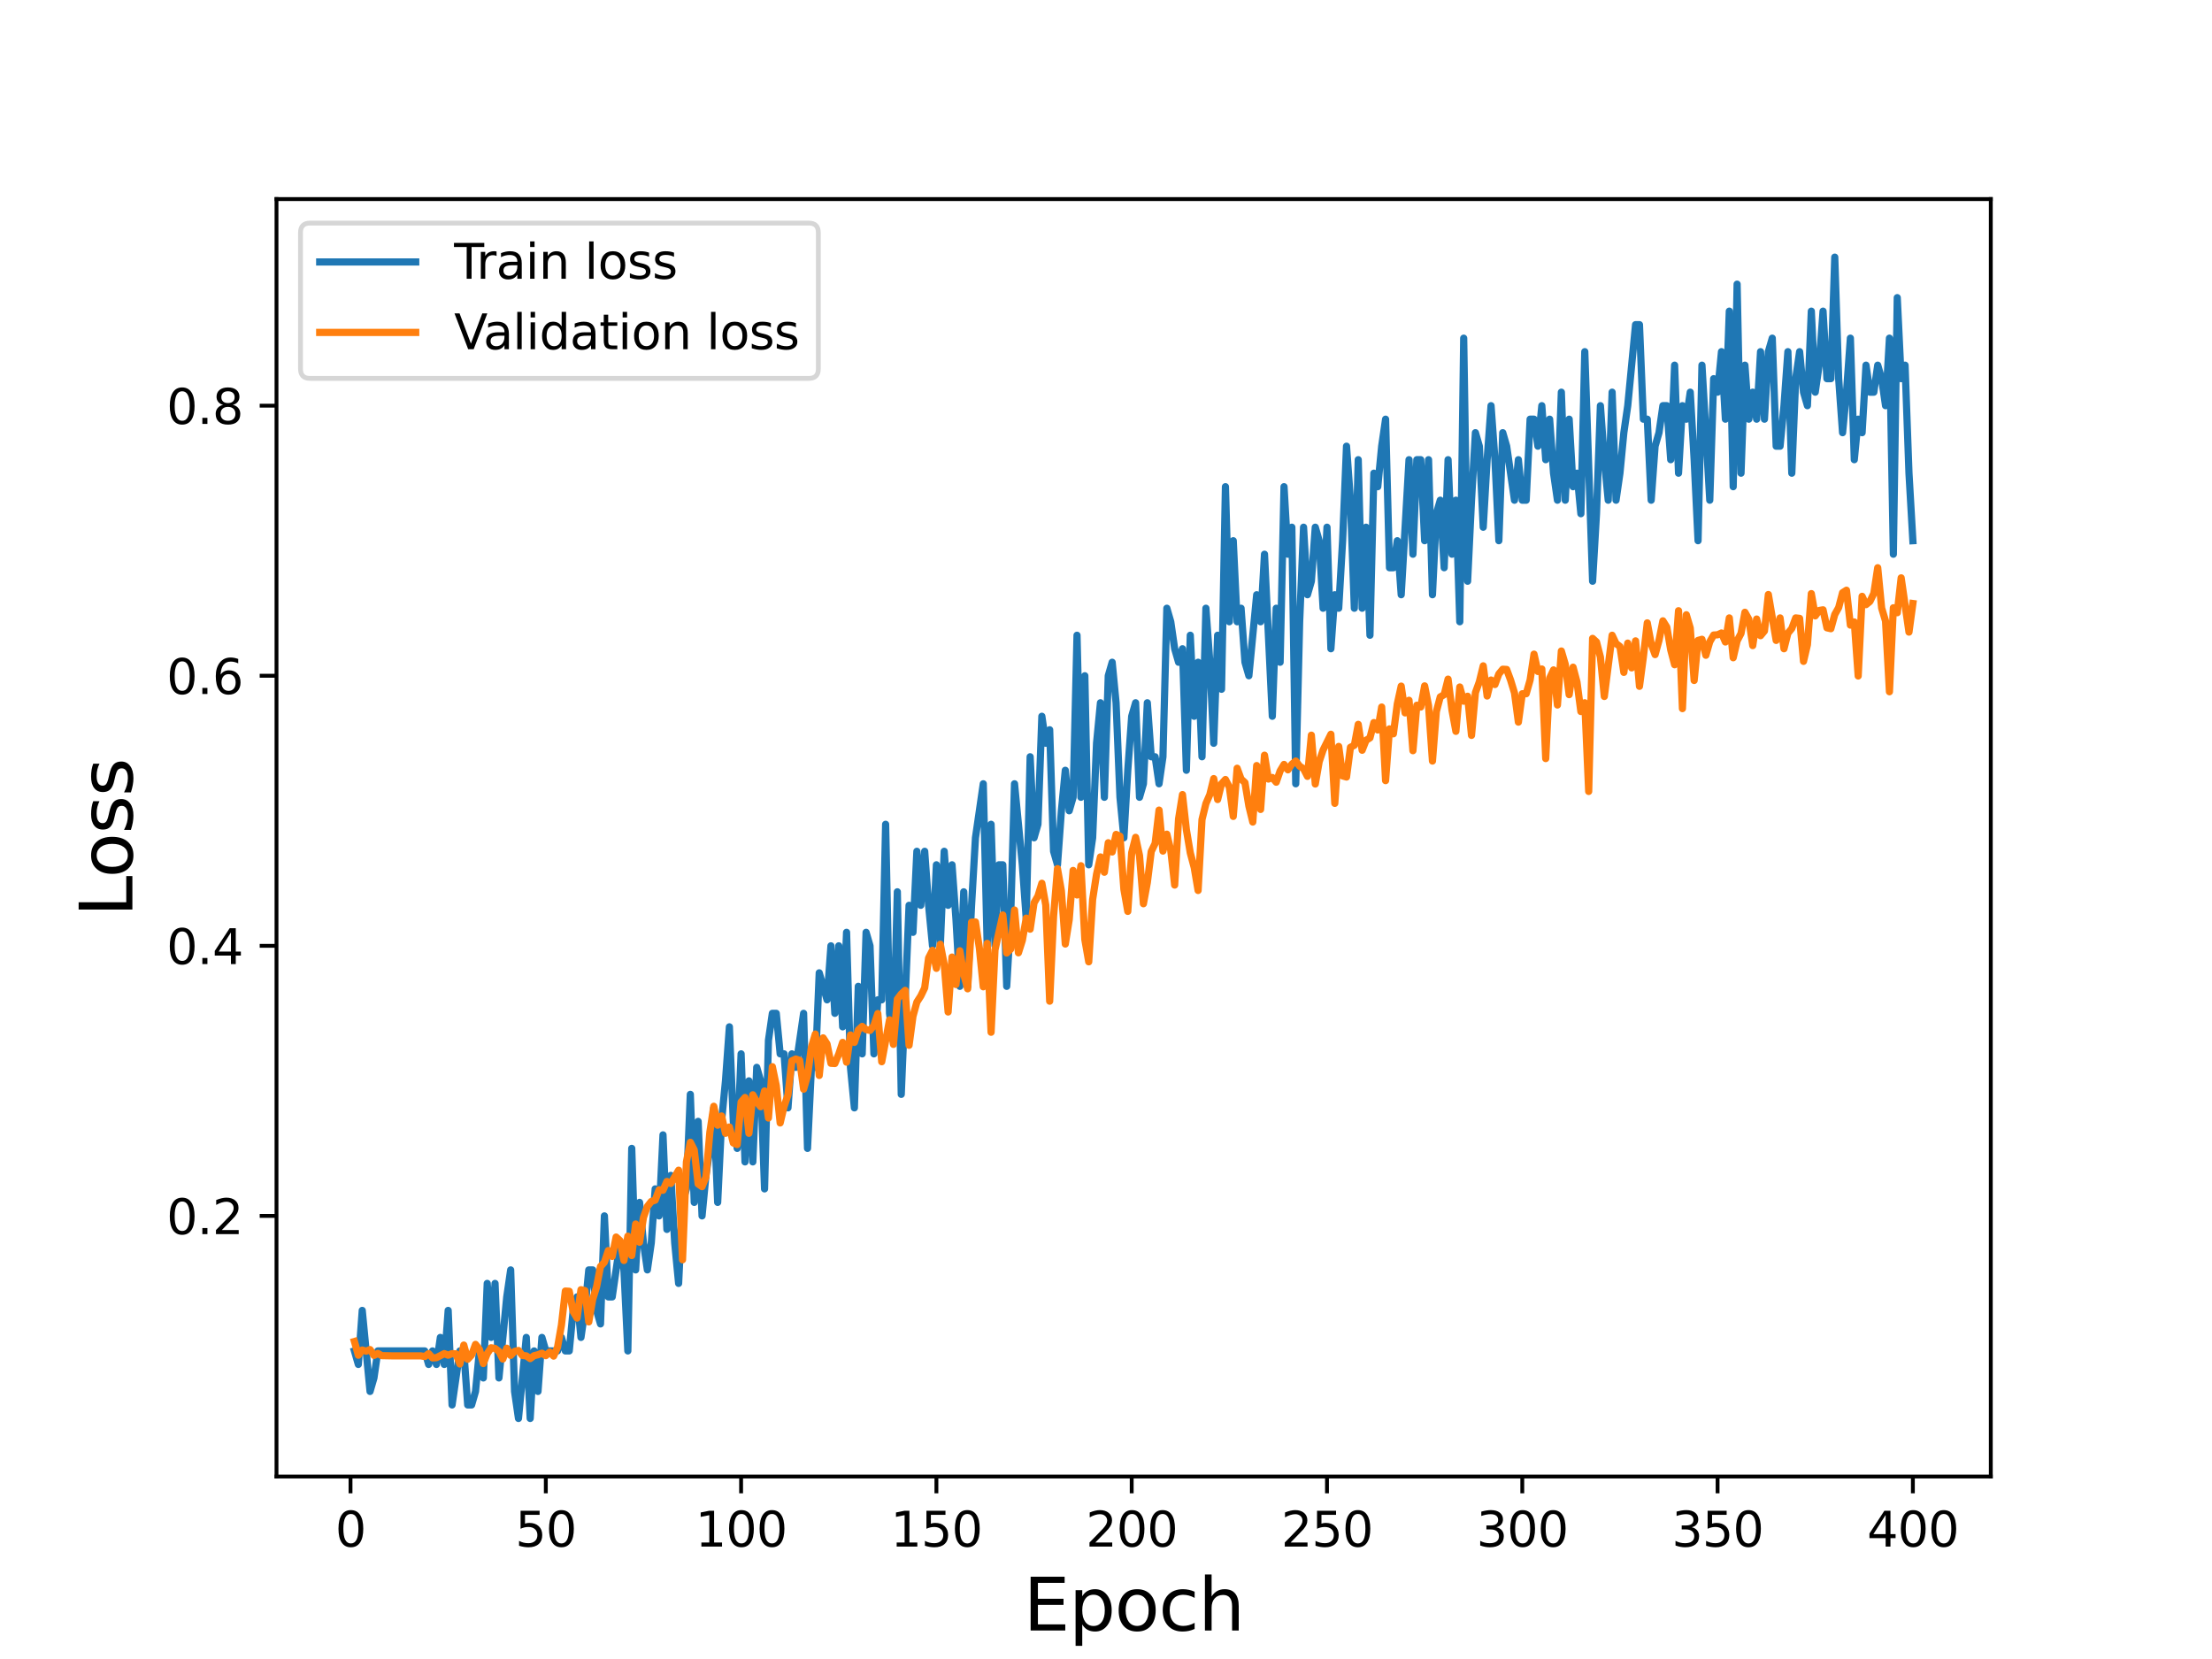 <?xml version="1.0" encoding="utf-8" standalone="no"?>
<!DOCTYPE svg PUBLIC "-//W3C//DTD SVG 1.1//EN"
  "http://www.w3.org/Graphics/SVG/1.1/DTD/svg11.dtd">
<svg height="345.6pt" version="1.1" viewBox="0 0 460.8 345.6" width="460.8pt" xmlns="http://www.w3.org/2000/svg" xmlns:xlink="http://www.w3.org/1999/xlink">
 <defs>
  <style type="text/css">*{stroke-linecap:butt;stroke-linejoin:round;}</style>
 </defs>
 <g id="figure_1">
  <g id="patch_1">
   <path d="M 0 345.6 
L 460.8 345.6 
L 460.8 0 
L 0 0 
z
" style="fill:#ffffff;"/>
  </g>
  <g id="axes_1">
   <g id="patch_2">
    <path d="M 57.6 307.584 
L 414.72 307.584 
L 414.72 41.472 
L 57.6 41.472 
z
" style="fill:#ffffff;"/>
   </g>
   <g id="matplotlib.axis_1">
    <g id="xtick_1">
     <g id="line2d_1">
      <defs>
       <path d="M 0 0 
L 0 3.5 
" id="m3f997f6c48" style="stroke:#000000;stroke-width:0.8;"/>
      </defs>
      <g>
       <use style="stroke:#000000;stroke-width:0.8;" x="73.019" xlink:href="#m3f997f6c48" y="307.584"/>
      </g>
     </g>
     <g id="text_1">
      <!-- 0 -->
      <g transform="translate(69.838 322.182)scale(0.1 -0.1)">
       <defs>
        <path d="M 2034 4250 
Q 1547 4250 1301 3770 
Q 1056 3291 1056 2328 
Q 1056 1369 1301 889 
Q 1547 409 2034 409 
Q 2525 409 2770 889 
Q 3016 1369 3016 2328 
Q 3016 3291 2770 3770 
Q 2525 4250 2034 4250 
z
M 2034 4750 
Q 2819 4750 3233 4129 
Q 3647 3509 3647 2328 
Q 3647 1150 3233 529 
Q 2819 -91 2034 -91 
Q 1250 -91 836 529 
Q 422 1150 422 2328 
Q 422 3509 836 4129 
Q 1250 4750 2034 4750 
z
" id="DejaVuSans-30" transform="scale(0.016)"/>
       </defs>
       <use xlink:href="#DejaVuSans-30"/>
      </g>
     </g>
    </g>
    <g id="xtick_2">
     <g id="line2d_2">
      <g>
       <use style="stroke:#000000;stroke-width:0.8;" x="113.703" xlink:href="#m3f997f6c48" y="307.584"/>
      </g>
     </g>
     <g id="text_2">
      <!-- 50 -->
      <g transform="translate(107.34 322.182)scale(0.1 -0.1)">
       <defs>
        <path d="M 691 4666 
L 3169 4666 
L 3169 4134 
L 1269 4134 
L 1269 2991 
Q 1406 3038 1543 3061 
Q 1681 3084 1819 3084 
Q 2600 3084 3056 2656 
Q 3513 2228 3513 1497 
Q 3513 744 3044 326 
Q 2575 -91 1722 -91 
Q 1428 -91 1123 -41 
Q 819 9 494 109 
L 494 744 
Q 775 591 1075 516 
Q 1375 441 1709 441 
Q 2250 441 2565 725 
Q 2881 1009 2881 1497 
Q 2881 1984 2565 2268 
Q 2250 2553 1709 2553 
Q 1456 2553 1204 2497 
Q 953 2441 691 2322 
L 691 4666 
z
" id="DejaVuSans-35" transform="scale(0.016)"/>
       </defs>
       <use xlink:href="#DejaVuSans-35"/>
       <use x="63.623" xlink:href="#DejaVuSans-30"/>
      </g>
     </g>
    </g>
    <g id="xtick_3">
     <g id="line2d_3">
      <g>
       <use style="stroke:#000000;stroke-width:0.8;" x="154.386" xlink:href="#m3f997f6c48" y="307.584"/>
      </g>
     </g>
     <g id="text_3">
      <!-- 100 -->
      <g transform="translate(144.842 322.182)scale(0.1 -0.1)">
       <defs>
        <path d="M 794 531 
L 1825 531 
L 1825 4091 
L 703 3866 
L 703 4441 
L 1819 4666 
L 2450 4666 
L 2450 531 
L 3481 531 
L 3481 0 
L 794 0 
L 794 531 
z
" id="DejaVuSans-31" transform="scale(0.016)"/>
       </defs>
       <use xlink:href="#DejaVuSans-31"/>
       <use x="63.623" xlink:href="#DejaVuSans-30"/>
       <use x="127.246" xlink:href="#DejaVuSans-30"/>
      </g>
     </g>
    </g>
    <g id="xtick_4">
     <g id="line2d_4">
      <g>
       <use style="stroke:#000000;stroke-width:0.8;" x="195.07" xlink:href="#m3f997f6c48" y="307.584"/>
      </g>
     </g>
     <g id="text_4">
      <!-- 150 -->
      <g transform="translate(185.526 322.182)scale(0.1 -0.1)">
       <use xlink:href="#DejaVuSans-31"/>
       <use x="63.623" xlink:href="#DejaVuSans-35"/>
       <use x="127.246" xlink:href="#DejaVuSans-30"/>
      </g>
     </g>
    </g>
    <g id="xtick_5">
     <g id="line2d_5">
      <g>
       <use style="stroke:#000000;stroke-width:0.8;" x="235.753" xlink:href="#m3f997f6c48" y="307.584"/>
      </g>
     </g>
     <g id="text_5">
      <!-- 200 -->
      <g transform="translate(226.209 322.182)scale(0.1 -0.1)">
       <defs>
        <path d="M 1228 531 
L 3431 531 
L 3431 0 
L 469 0 
L 469 531 
Q 828 903 1448 1529 
Q 2069 2156 2228 2338 
Q 2531 2678 2651 2914 
Q 2772 3150 2772 3378 
Q 2772 3750 2511 3984 
Q 2250 4219 1831 4219 
Q 1534 4219 1204 4116 
Q 875 4013 500 3803 
L 500 4441 
Q 881 4594 1212 4672 
Q 1544 4750 1819 4750 
Q 2544 4750 2975 4387 
Q 3406 4025 3406 3419 
Q 3406 3131 3298 2873 
Q 3191 2616 2906 2266 
Q 2828 2175 2409 1742 
Q 1991 1309 1228 531 
z
" id="DejaVuSans-32" transform="scale(0.016)"/>
       </defs>
       <use xlink:href="#DejaVuSans-32"/>
       <use x="63.623" xlink:href="#DejaVuSans-30"/>
       <use x="127.246" xlink:href="#DejaVuSans-30"/>
      </g>
     </g>
    </g>
    <g id="xtick_6">
     <g id="line2d_6">
      <g>
       <use style="stroke:#000000;stroke-width:0.8;" x="276.437" xlink:href="#m3f997f6c48" y="307.584"/>
      </g>
     </g>
     <g id="text_6">
      <!-- 250 -->
      <g transform="translate(266.893 322.182)scale(0.1 -0.1)">
       <use xlink:href="#DejaVuSans-32"/>
       <use x="63.623" xlink:href="#DejaVuSans-35"/>
       <use x="127.246" xlink:href="#DejaVuSans-30"/>
      </g>
     </g>
    </g>
    <g id="xtick_7">
     <g id="line2d_7">
      <g>
       <use style="stroke:#000000;stroke-width:0.8;" x="317.12" xlink:href="#m3f997f6c48" y="307.584"/>
      </g>
     </g>
     <g id="text_7">
      <!-- 300 -->
      <g transform="translate(307.576 322.182)scale(0.1 -0.1)">
       <defs>
        <path d="M 2597 2516 
Q 3050 2419 3304 2112 
Q 3559 1806 3559 1356 
Q 3559 666 3084 287 
Q 2609 -91 1734 -91 
Q 1441 -91 1130 -33 
Q 819 25 488 141 
L 488 750 
Q 750 597 1062 519 
Q 1375 441 1716 441 
Q 2309 441 2620 675 
Q 2931 909 2931 1356 
Q 2931 1769 2642 2001 
Q 2353 2234 1838 2234 
L 1294 2234 
L 1294 2753 
L 1863 2753 
Q 2328 2753 2575 2939 
Q 2822 3125 2822 3475 
Q 2822 3834 2567 4026 
Q 2313 4219 1838 4219 
Q 1578 4219 1281 4162 
Q 984 4106 628 3988 
L 628 4550 
Q 988 4650 1302 4700 
Q 1616 4750 1894 4750 
Q 2613 4750 3031 4423 
Q 3450 4097 3450 3541 
Q 3450 3153 3228 2886 
Q 3006 2619 2597 2516 
z
" id="DejaVuSans-33" transform="scale(0.016)"/>
       </defs>
       <use xlink:href="#DejaVuSans-33"/>
       <use x="63.623" xlink:href="#DejaVuSans-30"/>
       <use x="127.246" xlink:href="#DejaVuSans-30"/>
      </g>
     </g>
    </g>
    <g id="xtick_8">
     <g id="line2d_8">
      <g>
       <use style="stroke:#000000;stroke-width:0.8;" x="357.804" xlink:href="#m3f997f6c48" y="307.584"/>
      </g>
     </g>
     <g id="text_8">
      <!-- 350 -->
      <g transform="translate(348.26 322.182)scale(0.1 -0.1)">
       <use xlink:href="#DejaVuSans-33"/>
       <use x="63.623" xlink:href="#DejaVuSans-35"/>
       <use x="127.246" xlink:href="#DejaVuSans-30"/>
      </g>
     </g>
    </g>
    <g id="xtick_9">
     <g id="line2d_9">
      <g>
       <use style="stroke:#000000;stroke-width:0.8;" x="398.487" xlink:href="#m3f997f6c48" y="307.584"/>
      </g>
     </g>
     <g id="text_9">
      <!-- 400 -->
      <g transform="translate(388.944 322.182)scale(0.1 -0.1)">
       <defs>
        <path d="M 2419 4116 
L 825 1625 
L 2419 1625 
L 2419 4116 
z
M 2253 4666 
L 3047 4666 
L 3047 1625 
L 3713 1625 
L 3713 1100 
L 3047 1100 
L 3047 0 
L 2419 0 
L 2419 1100 
L 313 1100 
L 313 1709 
L 2253 4666 
z
" id="DejaVuSans-34" transform="scale(0.016)"/>
       </defs>
       <use xlink:href="#DejaVuSans-34"/>
       <use x="63.623" xlink:href="#DejaVuSans-30"/>
       <use x="127.246" xlink:href="#DejaVuSans-30"/>
      </g>
     </g>
    </g>
    <g id="text_10">
     <!-- Epoch -->
     <g transform="translate(213.194 339.66)scale(0.15 -0.15)">
      <defs>
       <path d="M 628 4666 
L 3578 4666 
L 3578 4134 
L 1259 4134 
L 1259 2753 
L 3481 2753 
L 3481 2222 
L 1259 2222 
L 1259 531 
L 3634 531 
L 3634 0 
L 628 0 
L 628 4666 
z
" id="DejaVuSans-45" transform="scale(0.016)"/>
       <path d="M 1159 525 
L 1159 -1331 
L 581 -1331 
L 581 3500 
L 1159 3500 
L 1159 2969 
Q 1341 3281 1617 3432 
Q 1894 3584 2278 3584 
Q 2916 3584 3314 3078 
Q 3713 2572 3713 1747 
Q 3713 922 3314 415 
Q 2916 -91 2278 -91 
Q 1894 -91 1617 61 
Q 1341 213 1159 525 
z
M 3116 1747 
Q 3116 2381 2855 2742 
Q 2594 3103 2138 3103 
Q 1681 3103 1420 2742 
Q 1159 2381 1159 1747 
Q 1159 1113 1420 752 
Q 1681 391 2138 391 
Q 2594 391 2855 752 
Q 3116 1113 3116 1747 
z
" id="DejaVuSans-70" transform="scale(0.016)"/>
       <path d="M 1959 3097 
Q 1497 3097 1228 2736 
Q 959 2375 959 1747 
Q 959 1119 1226 758 
Q 1494 397 1959 397 
Q 2419 397 2687 759 
Q 2956 1122 2956 1747 
Q 2956 2369 2687 2733 
Q 2419 3097 1959 3097 
z
M 1959 3584 
Q 2709 3584 3137 3096 
Q 3566 2609 3566 1747 
Q 3566 888 3137 398 
Q 2709 -91 1959 -91 
Q 1206 -91 779 398 
Q 353 888 353 1747 
Q 353 2609 779 3096 
Q 1206 3584 1959 3584 
z
" id="DejaVuSans-6f" transform="scale(0.016)"/>
       <path d="M 3122 3366 
L 3122 2828 
Q 2878 2963 2633 3030 
Q 2388 3097 2138 3097 
Q 1578 3097 1268 2742 
Q 959 2388 959 1747 
Q 959 1106 1268 751 
Q 1578 397 2138 397 
Q 2388 397 2633 464 
Q 2878 531 3122 666 
L 3122 134 
Q 2881 22 2623 -34 
Q 2366 -91 2075 -91 
Q 1284 -91 818 406 
Q 353 903 353 1747 
Q 353 2603 823 3093 
Q 1294 3584 2113 3584 
Q 2378 3584 2631 3529 
Q 2884 3475 3122 3366 
z
" id="DejaVuSans-63" transform="scale(0.016)"/>
       <path d="M 3513 2113 
L 3513 0 
L 2938 0 
L 2938 2094 
Q 2938 2591 2744 2837 
Q 2550 3084 2163 3084 
Q 1697 3084 1428 2787 
Q 1159 2491 1159 1978 
L 1159 0 
L 581 0 
L 581 4863 
L 1159 4863 
L 1159 2956 
Q 1366 3272 1645 3428 
Q 1925 3584 2291 3584 
Q 2894 3584 3203 3211 
Q 3513 2838 3513 2113 
z
" id="DejaVuSans-68" transform="scale(0.016)"/>
      </defs>
      <use xlink:href="#DejaVuSans-45"/>
      <use x="63.184" xlink:href="#DejaVuSans-70"/>
      <use x="126.66" xlink:href="#DejaVuSans-6f"/>
      <use x="187.842" xlink:href="#DejaVuSans-63"/>
      <use x="242.822" xlink:href="#DejaVuSans-68"/>
     </g>
    </g>
   </g>
   <g id="matplotlib.axis_2">
    <g id="ytick_1">
     <g id="line2d_10">
      <defs>
       <path d="M 0 0 
L -3.5 0 
" id="ma77ed264c0" style="stroke:#000000;stroke-width:0.8;"/>
      </defs>
      <g>
       <use style="stroke:#000000;stroke-width:0.8;" x="57.6" xlink:href="#ma77ed264c0" y="253.293"/>
      </g>
     </g>
     <g id="text_11">
      <!-- 0.2 -->
      <g transform="translate(34.697 257.092)scale(0.1 -0.1)">
       <defs>
        <path d="M 684 794 
L 1344 794 
L 1344 0 
L 684 0 
L 684 794 
z
" id="DejaVuSans-2e" transform="scale(0.016)"/>
       </defs>
       <use xlink:href="#DejaVuSans-30"/>
       <use x="63.623" xlink:href="#DejaVuSans-2e"/>
       <use x="95.41" xlink:href="#DejaVuSans-32"/>
      </g>
     </g>
    </g>
    <g id="ytick_2">
     <g id="line2d_11">
      <g>
       <use style="stroke:#000000;stroke-width:0.8;" x="57.6" xlink:href="#ma77ed264c0" y="197.032"/>
      </g>
     </g>
     <g id="text_12">
      <!-- 0.4 -->
      <g transform="translate(34.697 200.831)scale(0.1 -0.1)">
       <use xlink:href="#DejaVuSans-30"/>
       <use x="63.623" xlink:href="#DejaVuSans-2e"/>
       <use x="95.41" xlink:href="#DejaVuSans-34"/>
      </g>
     </g>
    </g>
    <g id="ytick_3">
     <g id="line2d_12">
      <g>
       <use style="stroke:#000000;stroke-width:0.8;" x="57.6" xlink:href="#ma77ed264c0" y="140.772"/>
      </g>
     </g>
     <g id="text_13">
      <!-- 0.6 -->
      <g transform="translate(34.697 144.571)scale(0.1 -0.1)">
       <defs>
        <path d="M 2113 2584 
Q 1688 2584 1439 2293 
Q 1191 2003 1191 1497 
Q 1191 994 1439 701 
Q 1688 409 2113 409 
Q 2538 409 2786 701 
Q 3034 994 3034 1497 
Q 3034 2003 2786 2293 
Q 2538 2584 2113 2584 
z
M 3366 4563 
L 3366 3988 
Q 3128 4100 2886 4159 
Q 2644 4219 2406 4219 
Q 1781 4219 1451 3797 
Q 1122 3375 1075 2522 
Q 1259 2794 1537 2939 
Q 1816 3084 2150 3084 
Q 2853 3084 3261 2657 
Q 3669 2231 3669 1497 
Q 3669 778 3244 343 
Q 2819 -91 2113 -91 
Q 1303 -91 875 529 
Q 447 1150 447 2328 
Q 447 3434 972 4092 
Q 1497 4750 2381 4750 
Q 2619 4750 2861 4703 
Q 3103 4656 3366 4563 
z
" id="DejaVuSans-36" transform="scale(0.016)"/>
       </defs>
       <use xlink:href="#DejaVuSans-30"/>
       <use x="63.623" xlink:href="#DejaVuSans-2e"/>
       <use x="95.41" xlink:href="#DejaVuSans-36"/>
      </g>
     </g>
    </g>
    <g id="ytick_4">
     <g id="line2d_13">
      <g>
       <use style="stroke:#000000;stroke-width:0.8;" x="57.6" xlink:href="#ma77ed264c0" y="84.511"/>
      </g>
     </g>
     <g id="text_14">
      <!-- 0.8 -->
      <g transform="translate(34.697 88.31)scale(0.1 -0.1)">
       <defs>
        <path d="M 2034 2216 
Q 1584 2216 1326 1975 
Q 1069 1734 1069 1313 
Q 1069 891 1326 650 
Q 1584 409 2034 409 
Q 2484 409 2743 651 
Q 3003 894 3003 1313 
Q 3003 1734 2745 1975 
Q 2488 2216 2034 2216 
z
M 1403 2484 
Q 997 2584 770 2862 
Q 544 3141 544 3541 
Q 544 4100 942 4425 
Q 1341 4750 2034 4750 
Q 2731 4750 3128 4425 
Q 3525 4100 3525 3541 
Q 3525 3141 3298 2862 
Q 3072 2584 2669 2484 
Q 3125 2378 3379 2068 
Q 3634 1759 3634 1313 
Q 3634 634 3220 271 
Q 2806 -91 2034 -91 
Q 1263 -91 848 271 
Q 434 634 434 1313 
Q 434 1759 690 2068 
Q 947 2378 1403 2484 
z
M 1172 3481 
Q 1172 3119 1398 2916 
Q 1625 2713 2034 2713 
Q 2441 2713 2670 2916 
Q 2900 3119 2900 3481 
Q 2900 3844 2670 4047 
Q 2441 4250 2034 4250 
Q 1625 4250 1398 4047 
Q 1172 3844 1172 3481 
z
" id="DejaVuSans-38" transform="scale(0.016)"/>
       </defs>
       <use xlink:href="#DejaVuSans-30"/>
       <use x="63.623" xlink:href="#DejaVuSans-2e"/>
       <use x="95.41" xlink:href="#DejaVuSans-38"/>
      </g>
     </g>
    </g>
    <g id="text_15">
     <!-- Loss -->
     <g transform="translate(27.577 190.979)rotate(-90)scale(0.15 -0.15)">
      <defs>
       <path d="M 628 4666 
L 1259 4666 
L 1259 531 
L 3531 531 
L 3531 0 
L 628 0 
L 628 4666 
z
" id="DejaVuSans-4c" transform="scale(0.016)"/>
       <path d="M 2834 3397 
L 2834 2853 
Q 2591 2978 2328 3040 
Q 2066 3103 1784 3103 
Q 1356 3103 1142 2972 
Q 928 2841 928 2578 
Q 928 2378 1081 2264 
Q 1234 2150 1697 2047 
L 1894 2003 
Q 2506 1872 2764 1633 
Q 3022 1394 3022 966 
Q 3022 478 2636 193 
Q 2250 -91 1575 -91 
Q 1294 -91 989 -36 
Q 684 19 347 128 
L 347 722 
Q 666 556 975 473 
Q 1284 391 1588 391 
Q 1994 391 2212 530 
Q 2431 669 2431 922 
Q 2431 1156 2273 1281 
Q 2116 1406 1581 1522 
L 1381 1569 
Q 847 1681 609 1914 
Q 372 2147 372 2553 
Q 372 3047 722 3315 
Q 1072 3584 1716 3584 
Q 2034 3584 2315 3537 
Q 2597 3491 2834 3397 
z
" id="DejaVuSans-73" transform="scale(0.016)"/>
      </defs>
      <use xlink:href="#DejaVuSans-4c"/>
      <use x="53.963" xlink:href="#DejaVuSans-6f"/>
      <use x="115.145" xlink:href="#DejaVuSans-73"/>
      <use x="167.244" xlink:href="#DejaVuSans-73"/>
     </g>
    </g>
   </g>
   <g id="line2d_14">
    <path clip-path="url(#p341e391b45)" d="M 73.833 281.423 
L 74.646 284.236 
L 75.46 272.984 
L 77.087 289.862 
L 77.901 287.049 
L 78.715 281.423 
L 88.479 281.423 
L 89.292 284.236 
L 90.106 281.423 
L 90.92 284.236 
L 91.733 278.61 
L 92.547 284.236 
L 93.361 272.984 
L 94.174 292.675 
L 95.802 281.423 
L 96.616 281.423 
L 97.429 292.675 
L 98.243 292.675 
L 99.057 289.862 
L 99.87 281.423 
L 100.684 287.049 
L 101.498 267.358 
L 102.311 278.61 
L 103.125 267.358 
L 103.939 287.049 
L 105.566 270.171 
L 106.38 264.545 
L 107.193 289.862 
L 108.007 295.488 
L 109.634 278.61 
L 110.448 295.488 
L 111.262 281.423 
L 112.075 289.862 
L 112.889 278.61 
L 113.703 281.423 
L 116.144 281.423 
L 116.957 278.61 
L 117.771 281.423 
L 118.585 281.423 
L 119.398 272.984 
L 120.212 270.171 
L 121.026 278.61 
L 121.839 272.984 
L 122.653 264.545 
L 123.467 264.545 
L 124.28 272.984 
L 125.094 275.797 
L 125.908 253.293 
L 126.721 270.171 
L 127.535 270.171 
L 129.162 258.919 
L 129.976 264.545 
L 130.79 281.423 
L 131.603 239.228 
L 132.417 264.545 
L 133.231 250.48 
L 134.044 258.919 
L 134.858 264.545 
L 135.672 258.919 
L 136.485 247.667 
L 137.299 253.293 
L 138.113 236.415 
L 138.926 256.106 
L 139.74 244.854 
L 140.554 258.919 
L 141.367 267.358 
L 142.181 250.48 
L 142.995 247.667 
L 143.808 227.975 
L 144.622 250.48 
L 145.436 233.601 
L 146.249 253.293 
L 147.063 244.854 
L 147.877 239.228 
L 148.69 230.788 
L 149.504 250.48 
L 150.318 233.601 
L 151.131 225.162 
L 151.945 213.91 
L 152.759 233.601 
L 153.572 239.228 
L 154.386 219.536 
L 155.2 242.041 
L 156.013 225.162 
L 156.827 242.041 
L 157.641 222.349 
L 158.454 225.162 
L 159.268 247.667 
L 160.082 216.723 
L 160.895 211.097 
L 161.709 211.097 
L 162.523 219.536 
L 163.336 219.536 
L 164.15 230.788 
L 164.964 219.536 
L 165.777 222.349 
L 167.405 211.097 
L 168.219 239.228 
L 169.032 222.349 
L 169.846 222.349 
L 170.66 202.658 
L 172.287 208.284 
L 173.101 197.032 
L 173.914 211.097 
L 174.728 197.032 
L 175.542 213.91 
L 176.355 194.219 
L 177.169 222.349 
L 177.983 230.788 
L 178.796 205.471 
L 179.61 219.536 
L 180.424 194.219 
L 181.237 197.032 
L 182.051 219.536 
L 182.865 208.284 
L 183.678 208.284 
L 184.492 171.715 
L 185.306 211.097 
L 186.119 216.723 
L 186.933 185.78 
L 187.747 227.975 
L 189.374 188.593 
L 190.188 194.219 
L 191.001 177.341 
L 191.815 188.593 
L 192.629 177.341 
L 193.442 188.593 
L 194.256 197.032 
L 195.07 180.154 
L 195.883 197.032 
L 196.697 177.341 
L 197.511 188.593 
L 198.324 180.154 
L 199.138 191.406 
L 199.952 205.471 
L 200.765 185.78 
L 201.579 205.471 
L 202.393 188.593 
L 203.206 174.528 
L 204.834 163.276 
L 205.647 197.032 
L 206.461 171.715 
L 207.275 197.032 
L 208.088 180.154 
L 208.902 180.154 
L 209.716 205.471 
L 210.529 191.406 
L 211.343 163.276 
L 212.97 180.154 
L 213.784 191.406 
L 214.598 157.65 
L 215.411 174.528 
L 216.225 171.715 
L 217.039 149.211 
L 217.852 154.837 
L 218.666 152.024 
L 219.48 177.341 
L 220.293 180.154 
L 221.107 168.902 
L 221.921 160.463 
L 222.734 168.902 
L 223.548 166.089 
L 224.362 132.333 
L 225.175 166.089 
L 225.989 140.772 
L 226.803 180.154 
L 227.616 174.528 
L 228.43 154.837 
L 229.244 146.398 
L 230.057 166.089 
L 230.871 140.772 
L 231.685 137.959 
L 232.498 146.398 
L 233.312 166.089 
L 234.126 174.528 
L 234.939 160.463 
L 235.753 149.211 
L 236.567 146.398 
L 237.381 166.089 
L 238.194 163.276 
L 239.008 146.398 
L 239.822 157.65 
L 240.635 157.65 
L 241.449 163.276 
L 242.263 157.65 
L 243.076 126.707 
L 243.89 129.52 
L 244.704 135.146 
L 245.517 137.959 
L 246.331 135.146 
L 247.145 160.463 
L 247.958 132.333 
L 248.772 149.211 
L 249.586 137.959 
L 250.399 157.65 
L 251.213 126.707 
L 252.027 137.959 
L 252.84 154.837 
L 253.654 132.333 
L 254.468 143.585 
L 255.281 101.389 
L 256.095 129.52 
L 256.909 112.641 
L 257.722 129.52 
L 258.536 126.707 
L 259.35 137.959 
L 260.163 140.772 
L 261.791 123.894 
L 262.604 129.52 
L 263.418 115.455 
L 265.045 149.211 
L 265.859 126.707 
L 266.673 137.959 
L 267.486 101.389 
L 268.3 115.455 
L 269.114 109.828 
L 269.927 163.276 
L 270.741 129.52 
L 271.555 109.828 
L 272.368 123.894 
L 273.182 121.081 
L 273.996 109.828 
L 274.809 112.641 
L 275.623 126.707 
L 276.437 109.828 
L 277.25 135.146 
L 278.064 123.894 
L 278.878 126.707 
L 279.691 112.641 
L 280.505 92.95 
L 281.319 104.202 
L 282.132 126.707 
L 282.946 95.763 
L 283.76 126.707 
L 284.573 109.828 
L 285.387 132.333 
L 286.201 98.576 
L 287.014 101.389 
L 287.828 92.95 
L 288.642 87.324 
L 289.455 118.268 
L 290.269 118.268 
L 291.083 112.641 
L 291.896 123.894 
L 293.524 95.763 
L 294.337 115.455 
L 295.151 95.763 
L 295.965 95.763 
L 296.778 112.641 
L 297.592 95.763 
L 298.406 123.894 
L 299.219 107.015 
L 300.033 104.202 
L 300.847 118.268 
L 301.66 95.763 
L 302.474 115.455 
L 303.288 104.202 
L 304.101 129.52 
L 304.915 70.446 
L 305.729 121.081 
L 306.543 104.202 
L 307.356 90.137 
L 308.17 92.95 
L 308.984 109.828 
L 309.797 95.763 
L 310.611 84.511 
L 311.425 95.763 
L 312.238 112.641 
L 313.052 90.137 
L 313.866 92.95 
L 315.493 104.202 
L 316.307 95.763 
L 317.12 104.202 
L 317.934 104.202 
L 318.748 87.324 
L 319.561 87.324 
L 320.375 92.95 
L 321.189 84.511 
L 322.002 95.763 
L 322.816 87.324 
L 323.63 98.576 
L 324.443 104.202 
L 325.257 81.698 
L 326.071 104.202 
L 326.884 87.324 
L 327.698 101.389 
L 328.512 98.576 
L 329.325 107.015 
L 330.139 73.259 
L 331.766 121.081 
L 332.58 107.015 
L 333.394 84.511 
L 334.207 95.763 
L 335.021 104.202 
L 335.835 81.698 
L 336.648 104.202 
L 337.462 98.576 
L 338.276 90.137 
L 339.089 84.511 
L 340.717 67.633 
L 341.53 67.633 
L 342.344 87.324 
L 343.158 87.324 
L 343.971 104.202 
L 344.785 92.95 
L 345.599 90.137 
L 346.412 84.511 
L 347.226 84.511 
L 348.04 95.763 
L 348.853 76.072 
L 349.667 98.576 
L 350.481 84.511 
L 351.294 87.324 
L 352.108 81.698 
L 352.922 95.763 
L 353.735 112.641 
L 354.549 76.072 
L 356.176 104.202 
L 356.99 78.885 
L 357.804 81.698 
L 358.617 73.259 
L 359.431 87.324 
L 360.245 64.82 
L 361.058 101.389 
L 361.872 59.194 
L 362.686 98.576 
L 363.499 76.072 
L 364.313 87.324 
L 365.127 81.698 
L 365.94 87.324 
L 366.754 73.259 
L 367.568 87.324 
L 368.381 73.259 
L 369.195 70.446 
L 370.009 92.95 
L 370.822 92.95 
L 371.636 84.511 
L 372.45 73.259 
L 373.263 98.576 
L 374.077 78.885 
L 374.891 73.259 
L 375.704 81.698 
L 376.518 84.511 
L 377.332 64.82 
L 378.146 81.698 
L 378.959 76.072 
L 379.773 64.82 
L 380.587 78.885 
L 381.4 78.885 
L 382.214 53.568 
L 383.028 78.885 
L 383.841 90.137 
L 384.655 81.698 
L 385.469 70.446 
L 386.282 95.763 
L 387.096 87.324 
L 387.91 90.137 
L 388.723 76.072 
L 389.537 81.698 
L 390.351 81.698 
L 391.164 76.072 
L 391.978 78.885 
L 392.792 84.511 
L 393.605 70.446 
L 394.419 115.455 
L 395.233 62.007 
L 396.046 78.885 
L 396.86 76.072 
L 397.674 98.576 
L 398.487 112.641 
L 398.487 112.641 
" style="fill:none;stroke:#1f77b4;stroke-linecap:square;stroke-width:1.5;"/>
   </g>
   <g id="line2d_15">
    <path clip-path="url(#p341e391b45)" d="M 73.833 279.454 
L 74.646 282.314 
L 75.46 281.235 
L 76.274 281.47 
L 77.087 281.142 
L 77.901 282.361 
L 78.715 281.939 
L 79.528 282.407 
L 81.969 282.454 
L 87.665 282.454 
L 88.479 282.595 
L 89.292 281.985 
L 90.106 282.876 
L 90.92 282.829 
L 92.547 281.985 
L 93.361 282.314 
L 94.174 281.985 
L 94.988 282.032 
L 95.802 284.142 
L 96.616 280.204 
L 97.429 283.158 
L 98.243 282.267 
L 99.057 280.063 
L 99.87 281.095 
L 100.684 284.048 
L 101.498 281.985 
L 102.311 280.767 
L 103.125 280.907 
L 103.939 281.517 
L 104.752 283.111 
L 105.566 280.86 
L 106.38 282.361 
L 107.193 281.517 
L 108.007 281.329 
L 108.821 282.361 
L 109.634 282.454 
L 110.448 283.017 
L 111.262 282.407 
L 112.075 282.22 
L 112.889 281.892 
L 113.703 282.407 
L 114.516 281.657 
L 115.33 282.501 
L 116.144 280.673 
L 116.957 276.031 
L 117.771 268.952 
L 118.585 268.999 
L 119.398 273.218 
L 120.212 274.578 
L 121.026 268.671 
L 121.839 268.858 
L 122.653 275.375 
L 123.467 270.687 
L 124.28 268.061 
L 125.094 263.841 
L 125.908 262.951 
L 126.721 260.513 
L 127.535 261.732 
L 128.349 257.7 
L 129.162 258.45 
L 129.976 262.576 
L 130.79 257.512 
L 131.603 261.544 
L 132.417 254.98 
L 133.231 258.778 
L 134.044 253.621 
L 134.858 251.324 
L 135.672 250.292 
L 136.485 250.011 
L 137.299 247.854 
L 138.113 247.948 
L 138.926 246.119 
L 139.74 246.541 
L 141.367 243.775 
L 142.181 262.435 
L 142.995 242.041 
L 143.808 237.962 
L 144.622 239.556 
L 145.436 246.635 
L 146.249 247.198 
L 147.063 245.182 
L 147.877 235.852 
L 148.69 230.46 
L 149.504 234.399 
L 150.318 232.476 
L 151.131 236.086 
L 151.945 234.774 
L 152.759 238.102 
L 153.572 238.431 
L 154.386 229.569 
L 155.2 228.632 
L 156.013 236.086 
L 156.827 228.069 
L 157.641 229.523 
L 158.454 230.554 
L 159.268 227.272 
L 160.082 232.898 
L 160.895 222.209 
L 161.709 226.147 
L 162.523 233.93 
L 163.336 230.507 
L 164.15 228.069 
L 164.964 220.99 
L 165.777 220.615 
L 166.591 220.896 
L 167.405 226.897 
L 168.219 224.084 
L 169.032 218.177 
L 169.846 215.411 
L 170.66 224.037 
L 171.473 216.208 
L 172.287 217.473 
L 173.101 221.505 
L 173.914 221.552 
L 174.728 219.583 
L 175.542 217.145 
L 176.355 221.271 
L 177.169 215.598 
L 177.983 217.145 
L 178.796 214.567 
L 179.61 213.817 
L 180.424 214.473 
L 181.237 214.66 
L 182.051 213.629 
L 182.865 211.144 
L 183.678 221.177 
L 185.306 212.457 
L 186.119 217.567 
L 186.933 208.144 
L 187.747 207.065 
L 188.56 206.315 
L 189.374 217.755 
L 190.188 211.707 
L 191.001 208.753 
L 191.815 207.487 
L 192.629 205.799 
L 193.442 199.564 
L 194.256 197.97 
L 195.07 201.721 
L 195.883 196.704 
L 196.697 200.924 
L 197.511 210.816 
L 198.324 199.376 
L 199.138 205.096 
L 199.952 198.064 
L 200.765 202.986 
L 201.579 205.987 
L 202.393 192.109 
L 203.206 192.063 
L 204.02 197.501 
L 204.834 205.565 
L 205.647 196.516 
L 206.461 215.036 
L 207.275 197.876 
L 208.902 190.609 
L 209.716 198.532 
L 210.529 197.735 
L 211.343 189.578 
L 212.157 198.486 
L 212.97 195.907 
L 213.784 191.265 
L 214.598 193.563 
L 215.411 188.077 
L 216.225 186.671 
L 217.039 183.999 
L 217.852 188.546 
L 218.666 208.566 
L 219.48 190.844 
L 220.293 180.951 
L 221.107 185.593 
L 221.921 196.657 
L 222.734 191.594 
L 223.548 181.326 
L 224.362 186.436 
L 225.175 180.342 
L 225.989 195.719 
L 226.803 200.361 
L 227.616 187.374 
L 228.43 182.123 
L 229.244 178.513 
L 230.057 181.701 
L 230.871 175.559 
L 231.685 177.482 
L 232.498 173.825 
L 233.312 174.2 
L 234.126 185.264 
L 234.939 189.859 
L 235.753 177.622 
L 236.567 174.434 
L 237.381 178.232 
L 238.194 188.265 
L 239.008 183.858 
L 239.822 177.388 
L 240.635 175.7 
L 241.449 168.761 
L 242.263 177.294 
L 243.076 173.778 
L 243.89 177.153 
L 244.704 184.374 
L 245.517 170.59 
L 246.331 165.526 
L 247.145 172.84 
L 247.958 177.669 
L 248.772 180.717 
L 249.586 185.499 
L 250.399 170.73 
L 251.213 167.402 
L 252.027 165.526 
L 252.84 162.198 
L 253.654 166.558 
L 254.468 163.276 
L 255.281 162.385 
L 256.095 163.979 
L 256.909 170.074 
L 257.722 160.041 
L 258.536 162.291 
L 259.35 163.041 
L 260.163 167.917 
L 260.977 171.246 
L 261.791 159.478 
L 262.604 168.621 
L 263.418 157.322 
L 264.232 162.291 
L 265.045 161.963 
L 265.859 162.948 
L 266.673 160.604 
L 267.486 159.244 
L 268.3 160.369 
L 269.114 159.197 
L 269.927 158.541 
L 270.741 159.619 
L 271.555 160.135 
L 272.368 161.729 
L 273.182 153.149 
L 273.996 163.323 
L 274.809 158.681 
L 275.623 156.243 
L 277.25 152.961 
L 278.064 167.355 
L 278.878 155.493 
L 279.691 161.635 
L 280.505 161.869 
L 281.319 155.681 
L 282.132 155.259 
L 282.946 150.899 
L 283.76 156.29 
L 284.573 154.227 
L 285.387 153.712 
L 286.201 150.524 
L 287.014 152.071 
L 287.828 147.289 
L 288.642 162.62 
L 289.455 151.836 
L 290.269 152.868 
L 291.083 146.632 
L 291.896 142.928 
L 292.71 148.508 
L 293.524 145.882 
L 294.337 156.384 
L 295.151 146.913 
L 295.965 147.289 
L 296.778 142.881 
L 297.592 147.007 
L 298.406 158.541 
L 299.219 148.226 
L 300.033 145.179 
L 300.847 144.71 
L 301.66 141.475 
L 302.474 147.945 
L 303.288 152.352 
L 304.101 143.116 
L 304.915 146.07 
L 305.729 145.038 
L 306.543 153.196 
L 307.356 144.288 
L 308.17 142.038 
L 308.984 138.709 
L 309.797 144.991 
L 310.611 141.663 
L 311.425 142.6 
L 312.238 140.397 
L 313.052 139.412 
L 313.866 139.459 
L 314.679 141.663 
L 315.493 144.335 
L 316.307 150.43 
L 317.12 144.522 
L 317.934 144.522 
L 318.748 141.663 
L 319.561 136.271 
L 320.375 139.881 
L 321.189 139.365 
L 322.002 158.025 
L 322.816 141.287 
L 323.63 139.553 
L 324.443 146.867 
L 325.257 135.615 
L 326.071 138.381 
L 326.884 144.71 
L 327.698 138.99 
L 328.512 142.084 
L 329.325 148.226 
L 330.139 146.398 
L 330.953 164.87 
L 331.766 132.989 
L 332.58 133.739 
L 333.394 136.88 
L 334.207 145.085 
L 335.835 132.333 
L 336.648 134.067 
L 337.462 134.677 
L 338.276 140.068 
L 339.089 133.974 
L 339.903 139.131 
L 340.717 133.505 
L 341.53 142.975 
L 342.344 136.833 
L 343.158 129.754 
L 343.971 134.114 
L 344.785 136.365 
L 345.599 133.411 
L 346.412 129.332 
L 347.226 130.645 
L 348.04 135.38 
L 348.853 138.474 
L 349.667 127.222 
L 350.481 147.617 
L 351.294 128.066 
L 352.108 130.832 
L 352.922 141.756 
L 353.735 133.411 
L 354.549 133.177 
L 355.363 136.505 
L 356.176 133.692 
L 356.99 132.286 
L 357.804 132.239 
L 358.617 131.864 
L 359.431 133.739 
L 360.245 128.723 
L 361.058 137.021 
L 361.872 133.505 
L 362.686 131.958 
L 363.499 127.551 
L 364.313 129.004 
L 365.127 134.489 
L 365.94 128.957 
L 366.754 132.426 
L 367.568 131.442 
L 368.381 123.847 
L 370.009 133.411 
L 370.822 128.723 
L 371.636 135.146 
L 372.45 131.911 
L 373.263 130.926 
L 374.077 128.723 
L 374.891 128.816 
L 375.704 137.771 
L 376.518 134.302 
L 377.332 123.659 
L 378.146 128.301 
L 378.959 127.175 
L 379.773 127.035 
L 380.587 130.785 
L 381.4 130.973 
L 382.214 128.019 
L 383.028 126.566 
L 383.841 123.472 
L 384.655 122.956 
L 385.469 130.223 
L 386.282 129.567 
L 387.096 140.819 
L 387.91 124.222 
L 388.723 125.956 
L 389.537 125.3 
L 390.351 123.612 
L 391.164 118.268 
L 391.978 126.66 
L 392.792 129.379 
L 393.605 144.1 
L 394.419 126.613 
L 395.233 127.644 
L 396.046 120.377 
L 397.674 131.676 
L 398.487 125.722 
L 398.487 125.722 
" style="fill:none;stroke:#ff7f0e;stroke-linecap:square;stroke-width:1.5;"/>
   </g>
   <g id="patch_3">
    <path d="M 57.6 307.584 
L 57.6 41.472 
" style="fill:none;stroke:#000000;stroke-linecap:square;stroke-linejoin:miter;stroke-width:0.8;"/>
   </g>
   <g id="patch_4">
    <path d="M 414.72 307.584 
L 414.72 41.472 
" style="fill:none;stroke:#000000;stroke-linecap:square;stroke-linejoin:miter;stroke-width:0.8;"/>
   </g>
   <g id="patch_5">
    <path d="M 57.6 307.584 
L 414.72 307.584 
" style="fill:none;stroke:#000000;stroke-linecap:square;stroke-linejoin:miter;stroke-width:0.8;"/>
   </g>
   <g id="patch_6">
    <path d="M 57.6 41.472 
L 414.72 41.472 
" style="fill:none;stroke:#000000;stroke-linecap:square;stroke-linejoin:miter;stroke-width:0.8;"/>
   </g>
   <g id="legend_1">
    <g id="patch_7">
     <path d="M 64.6 78.828 
L 168.475 78.828 
Q 170.475 78.828 170.475 76.828 
L 170.475 48.472 
Q 170.475 46.472 168.475 46.472 
L 64.6 46.472 
Q 62.6 46.472 62.6 48.472 
L 62.6 76.828 
Q 62.6 78.828 64.6 78.828 
z
" style="fill:#ffffff;opacity:0.8;stroke:#cccccc;stroke-linejoin:miter;"/>
    </g>
    <g id="line2d_16">
     <path d="M 66.6 54.57 
L 86.6 54.57 
" style="fill:none;stroke:#1f77b4;stroke-linecap:square;stroke-width:1.5;"/>
    </g>
    <g id="line2d_17"/>
    <g id="text_16">
     <!-- Train loss -->
     <g transform="translate(94.6 58.07)scale(0.1 -0.1)">
      <defs>
       <path d="M -19 4666 
L 3928 4666 
L 3928 4134 
L 2272 4134 
L 2272 0 
L 1638 0 
L 1638 4134 
L -19 4134 
L -19 4666 
z
" id="DejaVuSans-54" transform="scale(0.016)"/>
       <path d="M 2631 2963 
Q 2534 3019 2420 3045 
Q 2306 3072 2169 3072 
Q 1681 3072 1420 2755 
Q 1159 2438 1159 1844 
L 1159 0 
L 581 0 
L 581 3500 
L 1159 3500 
L 1159 2956 
Q 1341 3275 1631 3429 
Q 1922 3584 2338 3584 
Q 2397 3584 2469 3576 
Q 2541 3569 2628 3553 
L 2631 2963 
z
" id="DejaVuSans-72" transform="scale(0.016)"/>
       <path d="M 2194 1759 
Q 1497 1759 1228 1600 
Q 959 1441 959 1056 
Q 959 750 1161 570 
Q 1363 391 1709 391 
Q 2188 391 2477 730 
Q 2766 1069 2766 1631 
L 2766 1759 
L 2194 1759 
z
M 3341 1997 
L 3341 0 
L 2766 0 
L 2766 531 
Q 2569 213 2275 61 
Q 1981 -91 1556 -91 
Q 1019 -91 701 211 
Q 384 513 384 1019 
Q 384 1609 779 1909 
Q 1175 2209 1959 2209 
L 2766 2209 
L 2766 2266 
Q 2766 2663 2505 2880 
Q 2244 3097 1772 3097 
Q 1472 3097 1187 3025 
Q 903 2953 641 2809 
L 641 3341 
Q 956 3463 1253 3523 
Q 1550 3584 1831 3584 
Q 2591 3584 2966 3190 
Q 3341 2797 3341 1997 
z
" id="DejaVuSans-61" transform="scale(0.016)"/>
       <path d="M 603 3500 
L 1178 3500 
L 1178 0 
L 603 0 
L 603 3500 
z
M 603 4863 
L 1178 4863 
L 1178 4134 
L 603 4134 
L 603 4863 
z
" id="DejaVuSans-69" transform="scale(0.016)"/>
       <path d="M 3513 2113 
L 3513 0 
L 2938 0 
L 2938 2094 
Q 2938 2591 2744 2837 
Q 2550 3084 2163 3084 
Q 1697 3084 1428 2787 
Q 1159 2491 1159 1978 
L 1159 0 
L 581 0 
L 581 3500 
L 1159 3500 
L 1159 2956 
Q 1366 3272 1645 3428 
Q 1925 3584 2291 3584 
Q 2894 3584 3203 3211 
Q 3513 2838 3513 2113 
z
" id="DejaVuSans-6e" transform="scale(0.016)"/>
       <path id="DejaVuSans-20" transform="scale(0.016)"/>
       <path d="M 603 4863 
L 1178 4863 
L 1178 0 
L 603 0 
L 603 4863 
z
" id="DejaVuSans-6c" transform="scale(0.016)"/>
      </defs>
      <use xlink:href="#DejaVuSans-54"/>
      <use x="46.334" xlink:href="#DejaVuSans-72"/>
      <use x="87.447" xlink:href="#DejaVuSans-61"/>
      <use x="148.727" xlink:href="#DejaVuSans-69"/>
      <use x="176.51" xlink:href="#DejaVuSans-6e"/>
      <use x="239.889" xlink:href="#DejaVuSans-20"/>
      <use x="271.676" xlink:href="#DejaVuSans-6c"/>
      <use x="299.459" xlink:href="#DejaVuSans-6f"/>
      <use x="360.641" xlink:href="#DejaVuSans-73"/>
      <use x="412.74" xlink:href="#DejaVuSans-73"/>
     </g>
    </g>
    <g id="line2d_18">
     <path d="M 66.6 69.249 
L 86.6 69.249 
" style="fill:none;stroke:#ff7f0e;stroke-linecap:square;stroke-width:1.5;"/>
    </g>
    <g id="line2d_19"/>
    <g id="text_17">
     <!-- Validation loss -->
     <g transform="translate(94.6 72.749)scale(0.1 -0.1)">
      <defs>
       <path d="M 1831 0 
L 50 4666 
L 709 4666 
L 2188 738 
L 3669 4666 
L 4325 4666 
L 2547 0 
L 1831 0 
z
" id="DejaVuSans-56" transform="scale(0.016)"/>
       <path d="M 2906 2969 
L 2906 4863 
L 3481 4863 
L 3481 0 
L 2906 0 
L 2906 525 
Q 2725 213 2448 61 
Q 2172 -91 1784 -91 
Q 1150 -91 751 415 
Q 353 922 353 1747 
Q 353 2572 751 3078 
Q 1150 3584 1784 3584 
Q 2172 3584 2448 3432 
Q 2725 3281 2906 2969 
z
M 947 1747 
Q 947 1113 1208 752 
Q 1469 391 1925 391 
Q 2381 391 2643 752 
Q 2906 1113 2906 1747 
Q 2906 2381 2643 2742 
Q 2381 3103 1925 3103 
Q 1469 3103 1208 2742 
Q 947 2381 947 1747 
z
" id="DejaVuSans-64" transform="scale(0.016)"/>
       <path d="M 1172 4494 
L 1172 3500 
L 2356 3500 
L 2356 3053 
L 1172 3053 
L 1172 1153 
Q 1172 725 1289 603 
Q 1406 481 1766 481 
L 2356 481 
L 2356 0 
L 1766 0 
Q 1100 0 847 248 
Q 594 497 594 1153 
L 594 3053 
L 172 3053 
L 172 3500 
L 594 3500 
L 594 4494 
L 1172 4494 
z
" id="DejaVuSans-74" transform="scale(0.016)"/>
      </defs>
      <use xlink:href="#DejaVuSans-56"/>
      <use x="60.658" xlink:href="#DejaVuSans-61"/>
      <use x="121.938" xlink:href="#DejaVuSans-6c"/>
      <use x="149.721" xlink:href="#DejaVuSans-69"/>
      <use x="177.504" xlink:href="#DejaVuSans-64"/>
      <use x="240.98" xlink:href="#DejaVuSans-61"/>
      <use x="302.26" xlink:href="#DejaVuSans-74"/>
      <use x="341.469" xlink:href="#DejaVuSans-69"/>
      <use x="369.252" xlink:href="#DejaVuSans-6f"/>
      <use x="430.434" xlink:href="#DejaVuSans-6e"/>
      <use x="493.812" xlink:href="#DejaVuSans-20"/>
      <use x="525.6" xlink:href="#DejaVuSans-6c"/>
      <use x="553.383" xlink:href="#DejaVuSans-6f"/>
      <use x="614.564" xlink:href="#DejaVuSans-73"/>
      <use x="666.664" xlink:href="#DejaVuSans-73"/>
     </g>
    </g>
   </g>
  </g>
 </g>
 <defs>
  <clipPath id="p341e391b45">
   <rect height="266.112" width="357.12" x="57.6" y="41.472"/>
  </clipPath>
 </defs>
</svg>
